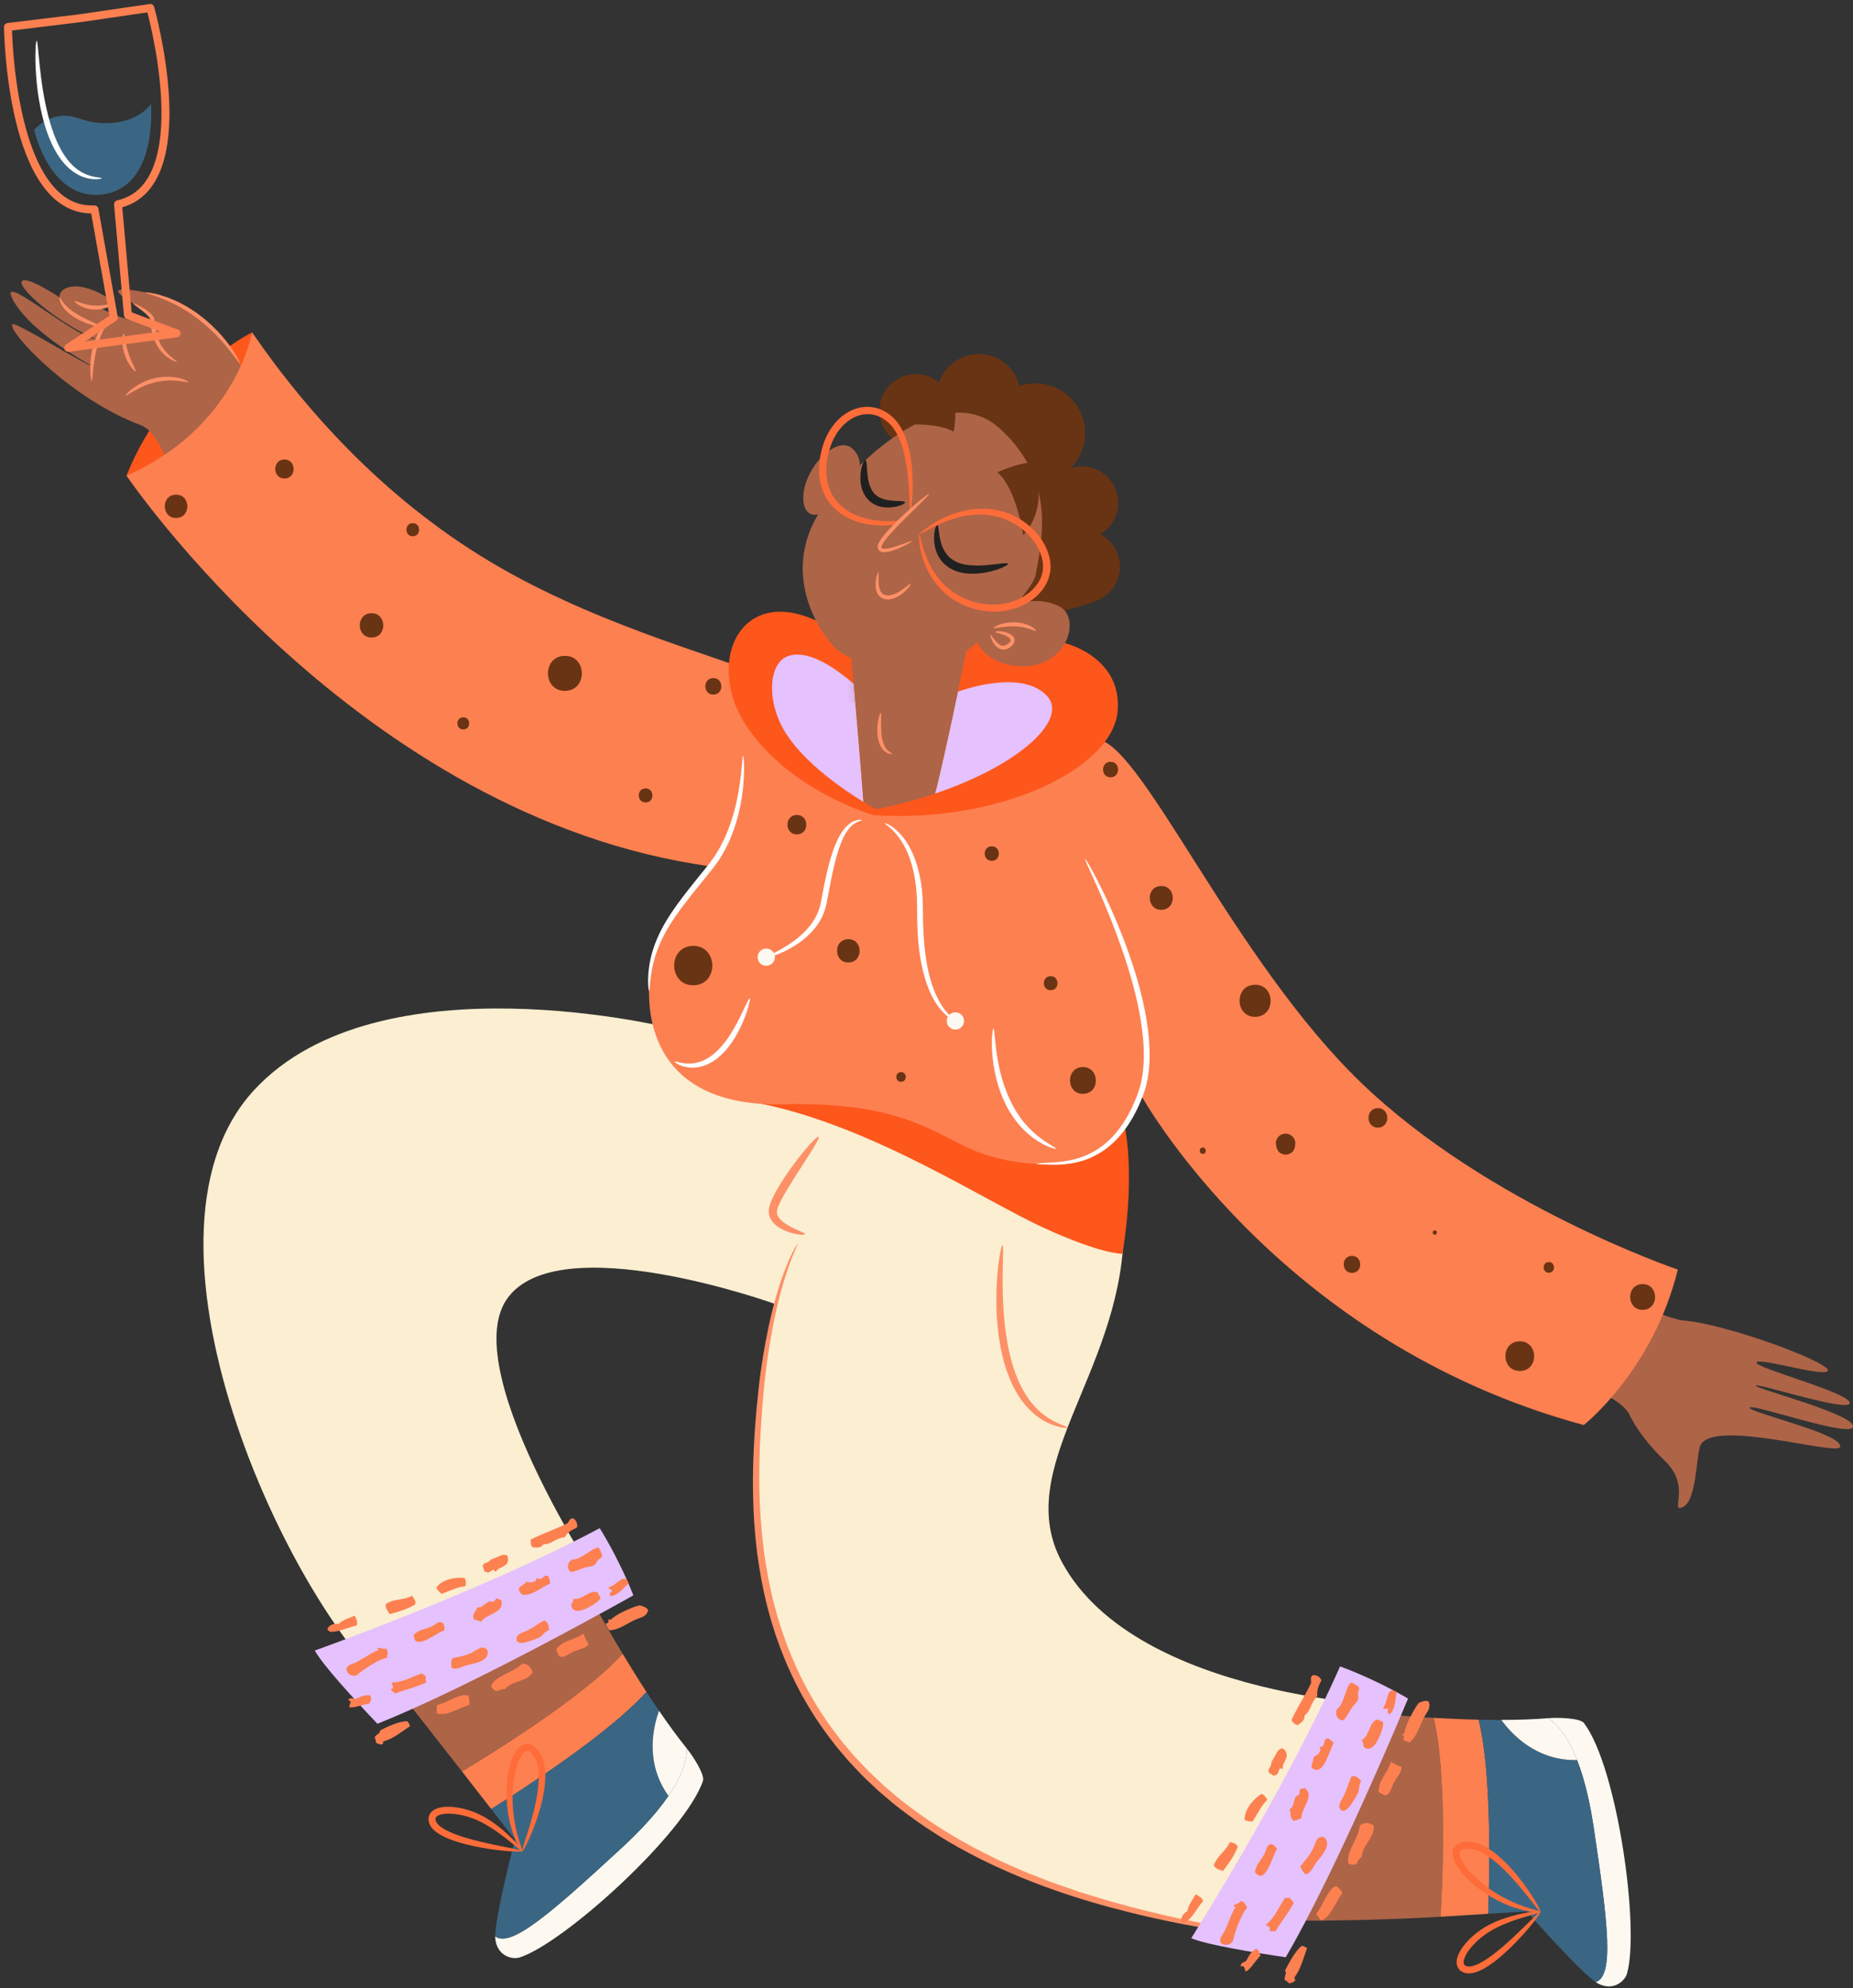 <svg width="233" height="250" viewBox="0 0 233 250" fill="none" xmlns="http://www.w3.org/2000/svg">
<rect x="0" y="0" width="233" height="250" fill="#333333" stroke="none"/>
<path d="M99.044 82.513C96.56 83.428 96.366 88.414 98.857 92.266C101.317 96.069 106.094 99.316 108.573 100.832C108.246 96.469 107.686 89.881 107.35 85.982C104.655 83.667 101.42 81.637 99.044 82.513Z" stroke="#F4911E" stroke-width="1.74" stroke-linejoin="round"/>
<path d="M220.779 174.224C220.835 173.83 232.041 177.493 232.561 176.488C233.199 175.255 220.66 172.021 220.866 171.318C221.071 170.615 229.419 173.215 229.838 172.353C230.161 171.683 223.906 169.083 218.159 167.417C218.159 167.417 218.155 167.417 218.152 167.417C215.533 166.658 213.021 166.095 211.285 165.994C204.301 164.093 203.496 162.025 203.496 162.025C203.496 162.025 186.897 172.841 195.588 173.816C201.791 174.512 204.013 176.549 204.778 177.658C204.895 177.904 205.021 178.151 205.157 178.399C206.149 180.212 207.622 182.034 209.33 183.664C212.77 186.954 209.849 190.322 211.617 189.491C213.386 188.659 213.271 182.821 213.837 181.697C215.512 178.376 230.956 183.057 231.372 181.947C231.978 180.338 219.904 177.607 220.024 176.997C220.143 176.388 232.593 180.786 232.989 179.429C233.447 177.855 220.718 174.619 220.774 174.227L220.779 174.224Z" fill="#AD6447"/>
<path d="M86.43 219.938C86.406 219.908 86.383 219.878 86.357 219.85C86.418 221.557 85.52 225.552 78.295 232.233C68.974 240.851 64.23 244.895 62.266 243.472C62.266 243.549 62.268 243.619 62.273 243.685C62.446 245.899 64.364 246.432 65.339 246.121C70.88 244.355 86.144 230.546 88.392 223.917C88.645 223.174 87.178 220.861 86.43 219.938Z" fill="#FDF9F1"/>
<path d="M78.287 207.934C75.693 203.619 73.873 200.199 73.873 200.199C73.873 200.199 47.808 209.92 49.761 212.195C50.745 213.344 54.553 218.201 58.083 222.731C61.252 220.836 73.232 213.501 78.287 207.934Z" fill="#AD6447"/>
<path d="M81.289 212.737C80.222 211.097 79.209 209.461 78.29 207.934C73.238 213.5 61.255 220.836 58.086 222.73C59.405 224.424 60.684 226.071 61.765 227.463C65.713 224.992 76.58 217.976 81.286 212.737H81.289Z" fill="#FD8051"/>
<path d="M82.87 215.107C82.335 214.325 81.804 213.531 81.287 212.736C76.578 217.978 65.714 224.994 61.766 227.463C63.52 229.724 64.748 231.31 64.748 231.31C64.748 231.31 62.255 240.891 62.269 243.47C64.233 244.892 68.977 240.849 78.298 232.231C81.02 229.715 82.842 227.58 84.056 225.802C81.041 221.609 82.159 217.053 82.87 215.107Z" fill="#3B6683"/>
<path d="M82.871 215.108C82.16 217.056 81.042 221.611 84.057 225.802C86.064 222.864 86.398 220.911 86.361 219.845C85.201 218.409 84.019 216.785 82.871 215.105V215.108Z" fill="#FDF9F1"/>
<path d="M65.652 232.751C65.652 232.751 65.633 232.744 65.596 232.705C65.558 232.667 65.491 232.592 65.423 232.485C65.311 232.31 65.159 232.051 64.995 231.709C64.667 231.027 64.277 230.006 64.013 228.703C63.748 227.402 63.599 225.818 63.755 224.07C63.839 223.197 63.991 222.283 64.317 221.361C64.485 220.9 64.691 220.433 65.03 219.994C65.201 219.777 65.418 219.56 65.72 219.405C66.019 219.249 66.447 219.214 66.772 219.352C67.105 219.475 67.332 219.686 67.526 219.891C67.715 220.097 67.865 220.328 67.998 220.564C68.26 221.038 68.396 221.541 68.475 222.024C68.557 222.51 68.581 222.987 68.569 223.444C68.564 223.905 68.52 224.348 68.468 224.776C68.232 226.486 67.781 227.951 67.36 229.147C66.499 231.537 65.727 232.868 65.654 232.754C65.566 232.637 66.181 231.102 66.88 228.609C67.217 227.364 67.586 225.872 67.713 224.218C67.736 223.807 67.752 223.384 67.724 222.963C67.701 222.54 67.647 222.115 67.528 221.713C67.413 221.309 67.24 220.928 66.992 220.608C66.866 220.447 66.723 220.309 66.583 220.225C66.44 220.141 66.328 220.125 66.211 220.148C66.092 220.179 65.949 220.272 65.818 220.41C65.687 220.548 65.568 220.721 65.465 220.905C65.254 221.277 65.098 221.692 64.972 222.111C64.721 222.949 64.588 223.804 64.515 224.617C64.375 226.25 64.49 227.736 64.688 228.951C64.885 230.17 65.177 231.123 65.385 231.768C65.439 231.929 65.486 232.069 65.528 232.193C65.568 232.317 65.608 232.424 65.61 232.478C65.619 232.618 65.657 232.742 65.65 232.751H65.652Z" fill="#FD6C39"/>
<path d="M65.649 232.754C65.572 232.863 64.043 232.842 61.652 232.497C60.457 232.317 59.044 232.064 57.512 231.59C56.747 231.345 55.947 231.058 55.166 230.569C54.782 230.317 54.383 230.016 54.099 229.525C53.959 229.28 53.87 228.983 53.884 228.663C53.884 228.502 53.931 228.329 54.001 228.173C54.076 228.018 54.181 227.881 54.298 227.773C54.535 227.553 54.794 227.441 55.042 227.357C55.292 227.275 55.536 227.231 55.776 227.205C56.256 227.156 56.714 227.173 57.157 227.222C58.041 227.322 58.862 227.551 59.61 227.843C61.112 228.448 62.263 229.301 63.163 230.048C64.064 230.803 64.711 231.483 65.128 231.964C65.542 232.448 65.722 232.737 65.654 232.754C65.586 232.77 65.282 232.515 64.756 232.078C64.23 231.642 63.483 231.016 62.517 230.333C62.036 229.99 61.495 229.644 60.897 229.313C60.298 228.983 59.648 228.679 58.925 228.458C58.207 228.233 57.425 228.072 56.628 228.042C56.233 228.03 55.826 228.049 55.465 228.142C55.285 228.189 55.117 228.254 54.993 228.336C54.864 228.42 54.803 228.511 54.773 228.605C54.75 228.7 54.759 228.852 54.81 228.988C54.864 229.126 54.96 229.263 55.084 229.394C55.33 229.656 55.664 229.878 56.01 230.069C56.707 230.45 57.461 230.721 58.181 230.955C59.629 231.413 60.976 231.707 62.099 231.948C64.351 232.415 65.734 232.637 65.654 232.756L65.649 232.754Z" fill="#FD6C39"/>
<path d="M194.779 216.029C194.741 216.032 194.701 216.034 194.664 216.039C196.112 216.95 198.912 219.94 200.374 229.665C202.259 242.21 202.935 248.403 200.65 249.225C200.713 249.267 200.773 249.307 200.83 249.337C202.759 250.442 204.28 249.157 204.57 248.178C206.228 242.611 203.393 222.236 199.174 216.651C198.701 216.025 195.962 215.934 194.779 216.032V216.029Z" fill="#FDF9F1"/>
<path d="M180.264 215.996C175.233 215.708 171.378 215.283 171.378 215.283C171.378 215.283 158.074 241.419 163.678 241.492C166.969 241.534 175.401 241.365 181.137 241.003C181.352 237.322 182.028 223.301 180.264 215.996Z" fill="#AD6447"/>
<path d="M185.928 216.225C183.973 216.183 182.046 216.099 180.266 215.996C182.027 223.301 181.353 237.322 181.138 241.004C183.283 240.868 185.367 240.74 187.126 240.63C187.304 235.979 187.615 223.06 185.928 216.225Z" fill="#FD8051"/>
<path d="M188.783 216.255C187.834 216.255 186.879 216.248 185.93 216.227C187.616 223.064 187.305 235.983 187.127 240.632C189.985 240.456 191.99 240.335 191.99 240.335C191.99 240.335 198.513 247.787 200.656 249.226C202.941 248.406 202.263 242.213 200.38 229.666C199.83 226.003 199.089 223.296 198.303 221.294C193.136 221.422 189.995 217.937 188.786 216.252L188.783 216.255Z" fill="#3B6683"/>
<path d="M188.784 216.254C189.995 217.938 193.136 221.423 198.301 221.295C196.998 217.985 195.571 216.609 194.668 216.041C192.825 216.191 190.819 216.251 188.781 216.254H188.784Z" fill="#FDF9F1"/>
<path d="M193.69 240.397C193.69 240.397 193.673 240.409 193.619 240.418C193.566 240.428 193.47 240.442 193.339 240.437C193.131 240.432 192.831 240.411 192.457 240.353C191.708 240.239 190.644 239.986 189.416 239.47C188.191 238.956 186.794 238.187 185.438 237.076C184.762 236.515 184.09 235.875 183.51 235.085C183.225 234.688 182.954 234.256 182.781 233.726C182.696 233.462 182.64 233.16 182.682 232.824C182.722 232.487 182.933 232.116 183.23 231.924C183.52 231.719 183.821 231.651 184.1 231.607C184.378 231.567 184.652 231.574 184.921 231.595C185.461 231.646 185.952 231.817 186.397 232.025C186.846 232.231 187.253 232.48 187.625 232.747C188.003 233.008 188.343 233.296 188.67 233.581C189.954 234.739 190.908 235.936 191.664 236.956C193.156 239.012 193.825 240.4 193.69 240.395C193.545 240.402 192.618 239.031 190.951 237.052C190.111 236.073 189.082 234.929 187.786 233.894C187.458 233.641 187.119 233.392 186.754 233.177C186.392 232.957 186.008 232.763 185.608 232.635C185.211 232.501 184.797 232.429 184.392 232.455C184.189 232.469 183.994 232.508 183.845 232.576C183.695 232.646 183.618 232.728 183.573 232.84C183.531 232.955 183.529 233.125 183.569 233.312C183.609 233.497 183.686 233.693 183.779 233.884C183.969 234.268 184.224 234.63 184.497 234.971C185.049 235.651 185.683 236.242 186.315 236.758C187.587 237.793 188.881 238.533 189.999 239.054C191.119 239.577 192.071 239.874 192.724 240.066C192.887 240.112 193.03 240.152 193.156 240.187C193.28 240.225 193.39 240.253 193.439 240.281C193.561 240.353 193.685 240.39 193.687 240.4L193.69 240.397Z" fill="#FD6C39"/>
<path d="M193.691 240.4C193.737 240.524 192.86 241.776 191.228 243.556C190.407 244.441 189.401 245.465 188.147 246.464C187.513 246.957 186.826 247.457 185.981 247.826C185.556 248.002 185.083 248.163 184.517 248.118C184.236 248.095 183.939 248.002 183.682 247.812C183.549 247.719 183.432 247.586 183.343 247.439C183.259 247.289 183.203 247.126 183.179 246.969C183.13 246.651 183.184 246.373 183.254 246.121C183.329 245.869 183.427 245.642 183.542 245.43C183.769 245.007 184.042 244.638 184.332 244.299C184.915 243.626 185.565 243.077 186.227 242.624C187.572 241.725 188.926 241.255 190.051 240.933C191.181 240.613 192.109 240.463 192.741 240.388C193.375 240.318 193.716 240.332 193.691 240.398C193.667 240.463 193.284 240.571 192.626 240.76C191.969 240.947 191.031 241.213 189.922 241.624C189.368 241.827 188.776 242.08 188.166 242.388C187.555 242.696 186.938 243.063 186.348 243.535C185.759 244.002 185.184 244.556 184.711 245.198C184.477 245.518 184.267 245.864 184.14 246.217C184.077 246.392 184.038 246.567 184.035 246.717C184.033 246.871 184.073 246.971 184.133 247.051C184.199 247.126 184.33 247.203 184.47 247.235C184.615 247.268 184.784 247.266 184.961 247.24C185.317 247.184 185.689 247.032 186.04 246.855C186.746 246.492 187.396 246.025 187.993 245.563C189.186 244.626 190.189 243.68 191.019 242.888C192.673 241.29 193.637 240.276 193.691 240.407V240.4Z" fill="#FD6C39"/>
<path d="M84.731 129.36C84.731 129.36 47.684 120.007 31.94 137.074C14.332 156.165 37.432 204.617 51.265 214.375L76.811 201.356C76.811 201.356 57.376 172.783 63.689 163.411C70.002 154.039 97.576 163.995 97.576 163.995C97.576 163.995 88.127 198.632 106.38 220.231C124.636 241.833 163.042 243.52 163.042 243.52L176.257 214.555C176.257 214.555 142.915 213.737 133.543 196.438C127.181 184.697 140.672 172.86 141.283 155.548C141.736 142.643 84.728 129.36 84.728 129.36H84.731Z" fill="#FBEED1"/>
<path d="M141.195 140.617C141.195 140.617 142.958 146.35 141.141 157.654C141.141 157.654 138.557 157.745 131.144 154.337C123.732 150.928 109.738 141.657 95.774 138.795C81.813 135.931 116.231 135.566 116.231 135.566L141.193 140.617H141.195Z" fill="#FD571C"/>
<path d="M39.582 207.532C39.582 207.532 60.726 199.996 75.406 192.145C75.406 192.145 77.686 195.684 79.644 200.589C79.644 200.589 59.571 211.933 47.455 216.736C47.455 216.736 40.805 209.812 39.582 207.532Z" fill="#E5C1FD"/>
<path d="M108.111 59.04C108.111 59.04 108.399 57.225 106.958 56.248C105.518 55.272 102.856 57.155 101.581 60.07C100.306 62.986 101.179 65.896 103.848 64.242C106.514 62.586 108.111 59.04 108.111 59.04Z" fill="#AD6447"/>
<g style="mix-blend-mode:multiply" opacity="0.3">
<path d="M108.111 59.04C108.111 59.04 108.399 57.225 106.958 56.248C105.518 55.272 102.856 57.155 101.581 60.07C100.306 62.986 101.179 65.896 103.848 64.242C106.514 62.586 108.111 59.04 108.111 59.04Z" fill="#AD6447"/>
</g>
<path d="M31.7 41.799C31.7 41.799 21.06 46.964 15.902 59.803C15.902 59.803 28.587 62.779 31.7 41.799Z" fill="#FD571C"/>
<path d="M17.71 53.464C8.815 50.147 0.888 41.613 1.562 40.77C1.882 40.368 10.595 45.841 11.753 46.11C11.753 46.11 4.109 42.09 1.709 37.85C-0.67 33.645 8.857 42.092 12.069 42.669C6.626 40.202 2.642 36.411 2.706 35.53C2.794 34.268 7.519 37.401 7.519 37.401C7.215 36.446 9.217 34.895 13.271 37.263C15.42 38.52 12.679 38.758 12.679 38.758C12.679 38.758 17.151 41.151 18.938 40.405C20.725 39.66 11.058 35.796 16.576 36.474C22.091 37.154 23.932 39.606 25.56 40.172C27.188 40.737 34.113 51.854 34.113 51.854C34.113 51.854 31.094 66.525 25.094 66.46C23.045 66.439 21.387 54.833 17.71 53.462V53.464Z" fill="#AD6447"/>
<path d="M7.519 37.401C7.599 37.401 7.718 37.759 8.085 38.196C8.445 38.637 9.061 39.139 9.821 39.578C10.576 40.022 11.306 40.347 11.828 40.588C12.349 40.826 12.667 40.975 12.634 41.041C12.599 41.104 12.211 41.067 11.624 40.898C11.039 40.73 10.251 40.434 9.456 39.955C9.061 39.714 8.703 39.448 8.41 39.167C8.116 38.889 7.891 38.595 7.739 38.326C7.435 37.782 7.456 37.387 7.519 37.397V37.401Z" fill="#FD9067"/>
<path d="M9.384 37.862C9.491 37.732 10.45 38.325 11.737 38.409C12.375 38.463 12.953 38.388 13.367 38.316C13.781 38.243 14.034 38.175 14.057 38.246C14.08 38.311 13.846 38.512 13.404 38.68C12.969 38.853 12.317 38.977 11.606 38.911C10.895 38.848 10.287 38.598 9.908 38.355C9.809 38.302 9.725 38.243 9.657 38.185C9.587 38.129 9.531 38.08 9.487 38.035C9.398 37.949 9.363 37.888 9.386 37.862H9.384Z" fill="#FD9067"/>
<path d="M22.247 45.502C22.221 45.527 22.076 45.483 21.837 45.38C21.776 45.352 21.711 45.324 21.638 45.291C21.57 45.249 21.496 45.207 21.419 45.161C21.339 45.112 21.257 45.06 21.168 45.004C21.082 44.948 21 44.873 20.909 44.803C20.544 44.523 20.16 44.114 19.837 43.598C19.515 43.081 19.26 42.453 19.119 41.776C19.047 41.437 19.007 41.105 18.977 40.788C18.962 40.633 18.951 40.481 18.937 40.334C18.93 40.267 18.923 40.192 18.906 40.159C18.902 40.119 18.867 40.066 18.841 40.017C18.717 39.813 18.525 39.629 18.347 39.465C18.167 39.299 17.985 39.157 17.819 39.026C17.145 38.512 16.712 38.22 16.771 38.169C16.825 38.122 17.36 38.321 18.13 38.804C18.322 38.926 18.527 39.068 18.736 39.241C18.841 39.327 18.946 39.426 19.049 39.533C19.101 39.591 19.15 39.652 19.201 39.715C19.248 39.788 19.295 39.858 19.334 39.944C19.369 40.038 19.402 40.143 19.409 40.215C19.423 40.297 19.43 40.372 19.44 40.449C19.458 40.598 19.475 40.752 19.494 40.907C19.531 41.213 19.582 41.526 19.657 41.836C19.807 42.46 20.036 43.025 20.322 43.49C20.609 43.953 20.932 44.334 21.236 44.614C21.54 44.894 21.804 45.107 21.994 45.242C22.179 45.383 22.27 45.476 22.242 45.499L22.247 45.502Z" fill="#FD9067"/>
<path d="M15.775 49.739C15.761 49.707 15.841 49.602 16.002 49.438C16.166 49.282 16.39 49.041 16.725 48.819C17.356 48.338 18.343 47.789 19.536 47.539C19.686 47.511 19.831 47.48 19.976 47.453C20.121 47.427 20.266 47.42 20.409 47.403C20.692 47.366 20.968 47.378 21.227 47.373C21.746 47.399 22.212 47.455 22.586 47.555C23.342 47.74 23.744 48.008 23.695 48.06C23.646 48.116 23.176 47.973 22.415 47.892C21.658 47.796 20.607 47.81 19.501 48.065C19.23 48.146 18.958 48.209 18.708 48.3C18.46 48.401 18.212 48.473 17.992 48.581C17.77 48.686 17.56 48.784 17.363 48.877C17.174 48.985 16.998 49.083 16.835 49.176C16.669 49.261 16.528 49.354 16.407 49.434C16.283 49.513 16.175 49.578 16.084 49.627C15.904 49.728 15.796 49.767 15.782 49.735L15.775 49.739Z" fill="#FD9067"/>
<path d="M11.534 47.889C11.499 47.879 11.462 47.758 11.427 47.543C11.398 47.328 11.342 47.02 11.345 46.639C11.307 45.88 11.387 44.826 11.665 43.709C11.957 42.595 12.416 41.649 12.851 41.046C13.279 40.437 13.653 40.161 13.686 40.229C13.719 40.292 13.44 40.67 13.104 41.324C12.771 41.981 12.376 42.906 12.126 43.98C11.609 46.127 11.707 47.928 11.532 47.891L11.534 47.889Z" fill="#FD9067"/>
<path d="M17.05 46.699C17.017 46.715 16.947 46.671 16.845 46.575C16.744 46.479 16.604 46.337 16.468 46.141C16.18 45.755 15.85 45.169 15.637 44.473C15.418 43.779 15.352 43.12 15.376 42.653C15.394 42.186 15.495 41.908 15.563 41.931C15.63 41.952 15.663 42.244 15.741 42.697C15.813 43.151 15.944 43.76 16.152 44.407C16.569 45.704 17.195 46.627 17.053 46.701L17.05 46.699Z" fill="#FD9067"/>
<path d="M18.291 36.764C18.317 36.734 18.549 36.76 18.951 36.83C19.152 36.865 19.395 36.912 19.676 36.968C19.954 37.031 20.259 37.141 20.6 37.246C20.771 37.302 20.948 37.358 21.133 37.419C21.316 37.486 21.498 37.573 21.69 37.652C22.071 37.82 22.488 37.984 22.892 38.222C23.098 38.334 23.309 38.449 23.521 38.566C23.739 38.68 23.938 38.83 24.153 38.965C24.363 39.105 24.583 39.243 24.796 39.395C25.004 39.554 25.212 39.715 25.425 39.879C25.531 39.96 25.636 40.042 25.741 40.124C25.839 40.21 25.938 40.297 26.036 40.383C26.23 40.556 26.422 40.724 26.611 40.892C26.789 41.07 26.964 41.243 27.135 41.413C27.219 41.5 27.304 41.584 27.388 41.666C27.467 41.752 27.544 41.839 27.622 41.925C27.774 42.095 27.923 42.264 28.068 42.425C28.204 42.593 28.337 42.757 28.466 42.915C28.726 43.228 28.936 43.541 29.14 43.817C29.919 44.948 30.248 45.716 30.166 45.714C30.082 45.714 29.614 44.959 28.728 43.876C28.295 43.327 27.739 42.715 27.105 42.058C26.452 41.423 25.727 40.731 24.89 40.11C24.069 39.465 23.224 38.949 22.443 38.51C21.65 38.094 20.923 37.746 20.291 37.519C19.672 37.25 19.145 37.122 18.799 36.996C18.448 36.877 18.266 36.795 18.291 36.764Z" fill="#FD9067"/>
<path d="M210.976 159.636C210.976 159.636 187.228 151.572 171.244 136.228C155.259 120.885 143.84 94.118 138.152 92.992C132.463 91.869 97.219 86.365 94.859 84.732C92.499 83.101 76.711 79.308 62.864 71.349C49.015 63.392 38.803 52.125 31.7 41.795C31.7 41.795 29.599 53.823 15.902 59.799C15.902 59.799 44.971 102.815 89.377 108.936C89.377 108.936 82.514 115.568 81.735 122.541C80.957 129.514 83.45 139.216 98.546 138.842C113.641 138.469 117.795 142.802 122.726 144.75C127.654 146.699 140.109 149.03 143.407 137.588C143.407 137.588 160.428 168.721 199.143 179.177C199.143 179.177 207.844 172.346 210.973 159.633L210.976 159.636Z" fill="#FD8051"/>
<path d="M133.911 80.864C133.911 80.864 141.145 82.595 140.53 89.447C139.88 96.686 125.675 103.531 109.845 102.499C109.845 102.499 99.198 99.445 93.788 91.176C88.378 82.903 93.502 72.242 104.671 79.128C115.837 86.015 119.369 77.851 119.369 77.851L133.913 80.867L133.911 80.864Z" fill="#FD571C"/>
<path d="M81.612 124.595C81.566 124.595 81.509 124.14 81.488 123.306C81.5 122.474 81.582 121.25 81.993 119.799C82.405 118.353 83.149 116.694 84.244 115.048C85.317 113.384 86.674 111.698 88.094 109.946C88.447 109.506 88.802 109.074 89.139 108.647C89.298 108.432 89.455 108.217 89.609 108.004C89.686 107.899 89.766 107.792 89.843 107.687C89.911 107.574 89.979 107.462 90.047 107.353C90.182 107.131 90.316 106.911 90.449 106.691C90.582 106.474 90.683 106.241 90.8 106.019C90.91 105.794 91.034 105.577 91.13 105.35C91.225 105.124 91.321 104.9 91.415 104.68C92.149 102.902 92.563 101.202 92.825 99.763C93.342 96.875 93.319 95.039 93.426 95.039C93.476 95.037 93.546 95.495 93.562 96.326C93.576 97.158 93.536 98.366 93.335 99.844C93.134 101.321 92.762 103.075 92.039 104.93C91.946 105.161 91.852 105.395 91.756 105.631C91.66 105.867 91.537 106.093 91.424 106.329C91.305 106.561 91.202 106.806 91.066 107.035C90.931 107.264 90.793 107.495 90.652 107.731C90.582 107.848 90.512 107.965 90.442 108.081C90.362 108.193 90.281 108.306 90.199 108.418C90.035 108.642 89.871 108.869 89.707 109.098C89.366 109.534 89.015 109.964 88.66 110.403C87.24 112.155 85.881 113.814 84.803 115.417C83.703 117.007 82.943 118.573 82.485 119.951C82.024 121.329 81.867 122.507 81.769 123.32C81.701 124.135 81.664 124.595 81.608 124.595H81.612Z" fill="white"/>
<path d="M130.34 146.35C130.338 146.327 130.506 146.285 130.829 146.252C131.151 146.221 131.626 146.205 132.234 146.17C132.84 146.135 133.579 146.077 134.419 145.915C135.256 145.754 136.192 145.479 137.142 145.002C137.614 144.759 138.089 144.469 138.557 144.126C139.017 143.776 139.467 143.371 139.899 142.921C140.748 142.003 141.518 140.893 142.147 139.624C142.227 139.466 142.304 139.307 142.386 139.146C142.458 138.982 142.531 138.816 142.605 138.65C142.76 138.321 142.881 137.973 143.022 137.629C143.155 137.284 143.249 136.929 143.368 136.576C143.452 136.211 143.539 135.845 143.609 135.469C143.864 133.959 143.878 132.352 143.745 130.717C143.609 129.079 143.331 127.491 142.994 125.972C142.655 124.452 142.255 123.001 141.829 121.63C140.973 118.889 140.047 116.467 139.219 114.456C138.393 112.442 137.666 110.835 137.163 109.725C136.66 108.615 136.379 108.001 136.424 107.975C136.468 107.952 136.833 108.522 137.418 109.599C138 110.676 138.802 112.255 139.693 114.252C140.587 116.25 141.569 118.67 142.47 121.426C142.919 122.805 143.338 124.272 143.691 125.814C144.044 127.355 144.332 128.974 144.472 130.656C144.61 132.336 144.591 134.004 144.313 135.592C144.236 135.987 144.142 136.377 144.049 136.763C143.922 137.139 143.815 137.522 143.672 137.879C143.525 138.234 143.396 138.59 143.232 138.928C143.155 139.099 143.076 139.269 142.998 139.438C142.914 139.603 142.83 139.767 142.746 139.93C142.077 141.239 141.251 142.393 140.337 143.339C139.871 143.806 139.385 144.219 138.889 144.579C138.386 144.93 137.874 145.224 137.369 145.465C136.351 145.939 135.359 146.189 134.489 146.317C133.614 146.443 132.857 146.462 132.244 146.453C131.629 146.443 131.156 146.415 130.836 146.399C130.515 146.383 130.347 146.376 130.345 146.35H130.34Z" fill="white"/>
<path d="M132.779 144.444C132.739 144.482 132.468 144.411 132.007 144.25C131.78 144.164 131.513 144.033 131.205 143.888C131.052 143.809 130.898 143.715 130.73 143.617C130.646 143.568 130.561 143.517 130.472 143.465C130.386 143.412 130.302 143.349 130.213 143.288C129.504 142.809 128.723 142.138 128.009 141.267C127.296 140.398 126.644 139.342 126.131 138.165C125.626 136.987 125.287 135.817 125.079 134.742C124.864 133.668 124.768 132.694 124.735 131.878C124.665 130.248 124.84 129.267 124.934 129.32C125.032 129.372 125.051 130.425 125.268 132.068C125.49 133.701 125.911 135.943 126.936 138.169C127.446 139.279 128.059 140.27 128.725 141.078C129.387 141.889 130.082 142.529 130.704 143.012C131.965 143.958 132.87 144.346 132.779 144.442V144.444Z" fill="white"/>
<path d="M94.284 125.527C94.359 125.59 94.2 126.403 93.76 127.637C93.526 128.249 93.238 128.971 92.827 129.732C92.422 130.494 91.914 131.307 91.248 132.064C90.923 132.447 90.551 132.779 90.183 133.082C89.8 133.372 89.407 133.622 89.002 133.809C88.598 133.991 88.191 134.117 87.802 134.187C87.412 134.253 87.045 134.26 86.715 134.234C86.053 134.178 85.552 133.984 85.244 133.813C84.933 133.643 84.802 133.493 84.844 133.463C84.886 133.43 85.087 133.5 85.438 133.584C85.789 133.664 86.294 133.76 86.904 133.72C87.512 133.687 88.219 133.498 88.909 133.101C89.603 132.711 90.265 132.106 90.869 131.396C91.468 130.676 91.954 129.917 92.354 129.202C92.56 128.849 92.735 128.499 92.906 128.179C93.063 127.849 93.222 127.55 93.353 127.27C93.484 126.99 93.603 126.737 93.711 126.518C93.814 126.296 93.903 126.107 93.98 125.955C94.134 125.651 94.242 125.497 94.284 125.53V125.527Z" fill="white"/>
<path d="M120.131 128.37C120.082 128.386 119.675 128.232 119.095 127.758C118.517 127.286 117.808 126.464 117.212 125.305C116.615 124.149 116.143 122.675 115.829 121.021C115.514 119.364 115.357 117.526 115.329 115.608C115.324 115.131 115.327 114.648 115.317 114.195C115.308 113.739 115.301 113.291 115.294 112.849C115.259 112.41 115.224 111.98 115.189 111.56C115.146 111.141 115.069 110.735 115.013 110.338C114.737 108.756 114.26 107.39 113.692 106.343C113.116 105.297 112.466 104.577 111.982 104.143C111.498 103.703 111.187 103.538 111.24 103.505C111.29 103.472 111.713 103.601 112.316 104.047C112.92 104.484 113.668 105.276 114.309 106.411C114.955 107.544 115.469 109.016 115.752 110.686C115.787 110.894 115.825 111.106 115.862 111.319C115.883 111.534 115.904 111.751 115.928 111.971C115.97 112.41 116.024 112.858 116.024 113.314C116.035 113.767 116.052 114.239 116.056 114.702C116.061 115.162 116.063 115.629 116.068 116.101C116.12 117.986 116.281 119.771 116.576 121.357C116.868 122.943 117.317 124.319 117.843 125.394C118.365 126.471 118.966 127.23 119.434 127.686C119.553 127.798 119.658 127.896 119.75 127.98C119.838 128.069 119.925 128.127 119.986 128.185C120.11 128.295 120.164 128.361 120.138 128.372L120.131 128.37Z" fill="white"/>
<path d="M108.384 103.123C108.363 103.189 108.007 103.207 107.523 103.502C107.282 103.646 107.02 103.866 106.768 104.17C106.515 104.471 106.272 104.856 106.052 105.307C105.163 107.125 104.62 109.912 104.054 112.956C104.019 113.147 103.982 113.336 103.947 113.523C103.907 113.715 103.863 113.916 103.813 114.107C103.701 114.49 103.575 114.862 103.404 115.208C103.079 115.906 102.651 116.511 102.19 117.03C101.264 118.069 100.23 118.765 99.344 119.258C98.45 119.751 97.688 120.043 97.161 120.209C96.633 120.373 96.338 120.408 96.352 120.352C96.364 120.296 96.675 120.151 97.203 119.884C97.73 119.618 98.476 119.233 99.323 118.665C100.162 118.095 101.121 117.345 101.914 116.308C102.309 115.792 102.663 115.208 102.908 114.556L102.999 114.311C103.028 114.226 103.049 114.142 103.074 114.058C103.13 113.89 103.163 113.715 103.203 113.542C103.273 113.171 103.343 112.794 103.416 112.416C103.703 110.886 104.008 109.433 104.382 108.134C104.751 106.835 105.198 105.686 105.748 104.803C106.021 104.361 106.328 103.994 106.641 103.721C106.955 103.446 107.277 103.27 107.551 103.177C107.829 103.09 108.047 103.065 108.19 103.074C108.332 103.081 108.398 103.1 108.386 103.125L108.384 103.123Z" fill="white"/>
<path d="M121.223 128.341C121.239 128.942 120.766 129.442 120.165 129.458C119.564 129.474 119.064 129.003 119.047 128.402C119.031 127.802 119.503 127.302 120.105 127.286C120.706 127.269 121.206 127.741 121.223 128.341Z" fill="#FDF9F1"/>
<path d="M97.437 120.32C97.454 120.92 96.981 121.42 96.38 121.437C95.779 121.453 95.278 120.981 95.262 120.381C95.246 119.78 95.718 119.28 96.319 119.264C96.921 119.248 97.421 119.72 97.437 120.32Z" fill="#FDF9F1"/>
<path d="M163.036 243.545C163.036 243.578 162.578 243.58 161.71 243.552C160.845 243.512 159.565 243.445 157.926 243.281C156.286 243.12 154.282 242.877 151.968 242.505C149.655 242.129 147.035 241.629 144.161 240.966C138.428 239.63 131.614 237.709 124.537 234.355C121.005 232.678 117.422 230.622 114.007 228.062C113.583 227.739 113.155 227.414 112.727 227.087C112.301 226.758 111.899 226.396 111.483 226.048C111.275 225.873 111.069 225.697 110.861 225.52C110.653 225.342 110.442 225.169 110.246 224.978C109.848 224.602 109.448 224.226 109.048 223.847C108.849 223.656 108.641 223.473 108.452 223.273L107.878 222.67C107.497 222.266 107.109 221.866 106.73 221.453C106.367 221.028 106.003 220.6 105.638 220.17C105.458 219.953 105.266 219.745 105.095 219.521L104.581 218.846C101.797 215.265 99.68 211.324 98.16 207.336C97.978 206.834 97.797 206.334 97.617 205.836C97.442 205.339 97.297 204.832 97.138 204.332C97.061 204.082 96.981 203.832 96.904 203.584C96.836 203.332 96.771 203.082 96.703 202.832C96.572 202.33 96.429 201.834 96.312 201.335C95.835 199.34 95.494 197.361 95.225 195.422C94.988 193.481 94.822 191.579 94.745 189.731C94.677 187.881 94.651 186.085 94.703 184.351C94.792 180.882 95.052 177.665 95.374 174.734C95.69 171.802 96.148 169.171 96.63 166.877C97.115 164.586 97.655 162.635 98.188 161.075C98.717 159.509 99.224 158.33 99.615 157.552C100.003 156.774 100.274 156.4 100.303 156.417C100.331 156.433 100.118 156.835 99.788 157.631C99.458 158.428 99.009 159.617 98.539 161.184C98.064 162.75 97.58 164.696 97.147 166.983C96.719 169.267 96.308 171.886 96.038 174.804C95.763 177.717 95.54 180.924 95.487 184.365C95.451 186.085 95.494 187.862 95.575 189.692C95.667 191.518 95.844 193.394 96.09 195.307C96.366 197.216 96.712 199.162 97.189 201.122C97.306 201.613 97.449 202.098 97.58 202.591C97.645 202.837 97.713 203.084 97.781 203.33C97.858 203.572 97.936 203.818 98.013 204.063C98.172 204.551 98.314 205.049 98.49 205.537C98.668 206.025 98.848 206.514 99.025 207.004C100.529 210.908 102.604 214.76 105.329 218.266L105.832 218.927C106 219.147 106.187 219.35 106.363 219.563C106.721 219.983 107.076 220.402 107.432 220.82C107.801 221.224 108.183 221.616 108.557 222.011L109.118 222.602C109.305 222.798 109.509 222.978 109.703 223.165C110.096 223.537 110.486 223.908 110.877 224.277C111.067 224.466 111.275 224.637 111.478 224.81C111.682 224.983 111.885 225.155 112.089 225.328C112.498 225.669 112.891 226.027 113.31 226.352C113.731 226.674 114.147 226.994 114.563 227.312C117.913 229.839 121.435 231.881 124.916 233.561C125.774 234.004 126.656 234.376 127.517 234.757C127.947 234.946 128.375 235.135 128.801 235.322C129.229 235.504 129.661 235.663 130.087 235.834C130.515 235.999 130.939 236.165 131.357 236.331C131.778 236.492 132.192 236.67 132.616 236.808C133.458 237.097 134.283 237.385 135.097 237.665C135.301 237.735 135.504 237.805 135.705 237.875C135.909 237.941 136.112 237.999 136.316 238.062C136.72 238.186 137.123 238.308 137.52 238.427C138.318 238.665 139.095 238.915 139.864 239.13C141.405 239.567 142.893 239.952 144.315 240.307C147.164 241.01 149.763 241.555 152.057 241.978C154.352 242.398 156.338 242.692 157.965 242.91C159.593 243.127 160.863 243.255 161.724 243.356C162.585 243.447 163.036 243.508 163.034 243.54L163.036 243.545Z" fill="#FD9067"/>
<path d="M134.23 179.505C134.223 179.538 134.127 179.547 133.944 179.536C133.762 179.529 133.5 179.484 133.163 179.41C132.831 179.321 132.422 179.204 131.973 178.998C131.521 178.802 131.021 178.529 130.515 178.16C130.01 177.793 129.498 177.33 129.014 176.774C128.532 176.218 128.085 175.571 127.685 174.854C126.883 173.42 126.296 171.705 125.91 169.881C125.524 168.052 125.363 166.283 125.306 164.678C125.253 163.073 125.306 161.63 125.402 160.422C125.594 158.006 125.94 156.542 126.067 156.563C126.198 156.581 126.092 158.062 126.071 160.452C126.062 161.646 126.078 163.066 126.179 164.636C126.282 166.204 126.467 167.923 126.839 169.684C127.21 171.444 127.746 173.076 128.457 174.441C128.81 175.123 129.203 175.737 129.622 176.272C130.043 176.805 130.487 177.258 130.929 177.629C131.369 178.003 131.809 178.295 132.211 178.524C132.611 178.76 132.978 178.921 133.28 179.059C133.891 179.314 134.246 179.433 134.23 179.505Z" fill="#FD9067"/>
<path d="M101.223 155.177C101.209 155.252 100.965 155.28 100.54 155.233C100.114 155.182 99.504 155.065 98.776 154.768C98.414 154.614 98.018 154.42 97.63 154.112C97.436 153.955 97.242 153.773 97.073 153.539C96.907 153.306 96.767 153.021 96.704 152.701C96.638 152.383 96.657 152.037 96.737 151.731C96.823 151.458 96.907 151.168 97.026 150.918C97.083 150.79 97.139 150.654 97.2 150.528C97.263 150.402 97.328 150.276 97.391 150.15C97.518 149.893 97.665 149.647 97.808 149.395C98.39 148.395 99.005 147.498 99.583 146.697C100.163 145.896 100.713 145.197 101.192 144.625C102.149 143.478 102.825 142.835 102.944 142.929C103.063 143.022 102.61 143.828 101.819 145.08C101.419 145.704 100.944 146.445 100.418 147.265C99.894 148.085 99.314 148.986 98.755 149.944C98.619 150.185 98.477 150.421 98.357 150.657C98.294 150.773 98.234 150.89 98.173 151.007C98.114 151.121 98.065 151.238 98.011 151.35C97.892 151.579 97.829 151.794 97.747 152.007C97.691 152.194 97.677 152.362 97.698 152.528C97.735 152.855 97.95 153.168 98.224 153.427C98.498 153.689 98.816 153.899 99.118 154.077C99.728 154.427 100.278 154.654 100.652 154.826C101.029 154.997 101.237 155.107 101.223 155.182V155.177Z" fill="#FD9067"/>
<path d="M131.653 87.508C128.355 83.962 120.44 86.977 120.44 86.977C119.795 90.103 118.925 94.149 117.874 98.609C117.776 99.022 117.671 99.412 117.559 99.788C128.264 96.184 134.374 90.43 131.653 87.508Z" fill="#E5C1FD"/>
<path d="M99.044 82.513C96.56 83.428 96.366 88.414 98.857 92.266C101.317 96.069 106.094 99.316 108.573 100.832C108.246 96.469 107.686 89.881 107.35 85.982C104.655 83.667 101.42 81.637 99.044 82.513Z" fill="#E5C1FD"/>
<path d="M107.074 82.768C107.074 82.768 107.187 84.046 107.353 85.982C107.689 89.881 108.248 96.471 108.576 100.832C109.537 101.421 110.152 101.751 110.152 101.751C112.805 101.227 115.284 100.554 117.562 99.788C117.672 99.41 117.78 99.022 117.878 98.609C118.928 94.149 119.798 90.103 120.444 86.977C121.256 83.039 121.712 80.56 121.712 80.56C121.712 80.56 107.046 77.306 107.074 82.765V82.768Z" fill="#AD6447"/>
<mask id="mask0_2969_62" style="mask-type:luminance" maskUnits="userSpaceOnUse" x="107" y="79" width="15" height="23">
<path d="M107.07 82.766C107.07 82.766 107.183 84.043 107.349 85.98C107.686 89.879 108.245 96.469 108.572 100.831C109.533 101.419 110.148 101.749 110.148 101.749C112.801 101.225 115.28 100.553 117.558 99.786C117.668 99.408 117.776 99.02 117.874 98.607C118.924 94.147 119.794 90.101 120.44 86.975C121.252 83.037 121.708 80.558 121.708 80.558C121.708 80.558 107.042 77.304 107.07 82.763V82.766Z" fill="white"/>
</mask>
<g mask="url(#mask0_2969_62)">
<g style="mix-blend-mode:multiply" opacity="0.3">
<path d="M105.332 87.85C105.332 87.85 115.42 91.742 123.962 81.493C132.504 71.245 105.409 79.566 105.409 79.566L105.332 87.847V87.85Z" fill="#AD6447"/>
</g>
</g>
<path d="M138.344 67.173C139.734 66.351 140.646 64.823 140.597 63.097C140.527 60.565 138.412 58.567 135.874 58.637C135.437 58.649 135.016 58.726 134.618 58.852C135.781 57.682 136.485 56.058 136.436 54.278C136.34 50.828 133.461 48.111 130.006 48.207C129.372 48.226 128.764 48.338 128.191 48.529C127.618 46.167 125.457 44.444 122.926 44.516C120.662 44.579 118.776 46.062 118.089 48.088C117.261 47.406 116.197 47.006 115.041 47.039C112.506 47.109 110.506 49.221 110.576 51.755C110.613 53.124 111.254 54.334 112.23 55.15L125.01 75.709L132.782 77.069C132.782 77.069 136.738 76.029 137.659 75.609C139.54 74.992 140.878 73.201 140.819 71.121C140.77 69.395 139.774 67.921 138.34 67.178L138.344 67.173Z" fill="#693413"/>
<path d="M127.78 75.963C127.78 75.963 130.57 74.907 133.183 76.234C136.221 77.778 133.96 84.84 127.113 83.651C122.499 82.849 119.813 77.659 127.782 75.963H127.78Z" fill="#AD6447"/>
<path d="M130.232 72.251C129.853 74.157 124.766 79.54 120.968 82.264C117.164 84.992 107.813 84.411 104.903 81.339C101.994 78.267 98.013 70.399 104.216 62.776C110.639 54.88 119.84 48.318 125.898 54.039C132.302 60.087 131.322 66.745 130.23 72.251H130.232Z" fill="#AD6447"/>
<path d="M119.928 54.289C120.115 53.266 120.241 51.46 119.937 50.638C114.326 49.956 112.184 53.509 112.184 53.509C112.184 53.509 117.481 52.862 119.93 54.287L119.928 54.289Z" fill="#693413"/>
<path d="M125.422 59.382C126.575 58.849 128.668 58.127 129.733 58.178C132.221 63.867 128.664 67.287 128.664 67.287C128.664 67.287 127.84 61.493 125.422 59.382Z" fill="#693413"/>
<path d="M126.749 70.889C126.77 70.961 126.618 71.078 126.319 71.23C126.169 71.302 125.984 71.396 125.762 71.478C125.54 71.559 125.285 71.646 124.999 71.737C124.422 71.891 123.725 72.066 122.915 72.118C122.111 72.171 121.185 72.148 120.242 71.816C119.772 71.65 119.337 71.403 118.96 71.101C118.581 70.802 118.289 70.429 118.067 70.057C117.844 69.681 117.695 69.298 117.606 68.936C117.515 68.574 117.466 68.23 117.454 67.922C117.407 66.679 117.725 65.967 117.863 65.997C118.02 66.02 117.992 66.747 118.221 67.824C118.34 68.354 118.534 68.973 118.92 69.522C119.292 70.078 119.875 70.527 120.611 70.791C121.351 71.052 122.148 71.113 122.876 71.113C123.608 71.12 124.277 71.031 124.845 70.982C125.128 70.942 125.385 70.91 125.615 70.889C125.844 70.865 126.04 70.835 126.204 70.826C126.531 70.802 126.726 70.821 126.749 70.893V70.889Z" fill="#202020"/>
<path d="M113.796 63.16C113.812 63.234 113.7 63.328 113.473 63.438C113.361 63.494 113.221 63.554 113.052 63.601C112.884 63.65 112.69 63.711 112.468 63.741C112.028 63.825 111.474 63.853 110.849 63.732C110.692 63.711 110.536 63.648 110.372 63.603C110.213 63.543 110.049 63.473 109.89 63.386C109.57 63.213 109.275 62.963 109.025 62.671C108.529 62.071 108.314 61.37 108.234 60.767C108.152 60.158 108.19 59.62 108.26 59.181C108.407 58.303 108.685 57.812 108.828 57.85C108.978 57.885 108.978 58.413 109.034 59.221C109.064 59.623 109.109 60.097 109.228 60.585C109.343 61.073 109.539 61.576 109.869 61.971C110.522 62.774 111.635 62.924 112.423 62.968C113.225 63.012 113.763 63.001 113.796 63.16Z" fill="#202020"/>
<path d="M114.525 73.396C114.564 73.453 114.337 73.836 113.832 74.317C113.577 74.555 113.254 74.821 112.838 75.043C112.632 75.158 112.396 75.249 112.136 75.314C112.008 75.349 111.867 75.356 111.729 75.373C111.657 75.37 111.587 75.366 111.514 75.363C111.442 75.363 111.369 75.354 111.297 75.333C111.014 75.291 110.707 75.132 110.523 74.906C110.331 74.684 110.235 74.429 110.174 74.195C110.064 73.726 110.087 73.312 110.125 72.978C110.211 72.308 110.382 71.934 110.443 71.969C110.511 72.002 110.464 72.432 110.48 73.09C110.494 73.415 110.523 73.808 110.658 74.177C110.728 74.359 110.827 74.529 110.967 74.646C111.037 74.702 111.114 74.754 111.205 74.784C111.301 74.807 111.404 74.84 111.51 74.852C111.938 74.894 112.37 74.749 112.735 74.569C113.105 74.385 113.418 74.167 113.675 73.98C114.19 73.6 114.485 73.336 114.527 73.396H114.525Z" fill="#FD9067"/>
<path d="M114.458 64.246C114.481 64.314 114.013 64.865 113.108 65.827L113.068 65.869L112.996 65.883C112.151 66.035 111.038 66.154 109.726 66.012C109.073 65.939 108.369 65.806 107.649 65.554C106.931 65.306 106.189 64.947 105.504 64.421C104.819 63.9 104.199 63.206 103.754 62.368C103.537 61.947 103.361 61.496 103.23 61.027C103.107 60.555 103.034 60.064 102.999 59.569C102.952 58.572 103.06 57.562 103.319 56.56C103.572 55.556 104 54.56 104.634 53.663C105.078 53.054 105.602 52.502 106.222 52.082C106.835 51.654 107.534 51.355 108.259 51.225C108.622 51.159 108.991 51.145 109.354 51.164C109.716 51.192 110.072 51.257 110.409 51.365C111.085 51.582 111.681 51.951 112.175 52.388C112.666 52.827 113.059 53.357 113.351 53.888C113.648 54.42 113.863 54.965 114.034 55.493C114.369 56.556 114.537 57.565 114.64 58.48C114.837 60.317 114.783 61.791 114.71 62.786C114.633 63.781 114.518 64.3 114.458 64.241C114.394 64.185 114.39 63.561 114.345 62.487C114.294 61.415 114.228 59.88 113.899 58.053C113.73 57.144 113.492 56.156 113.08 55.182C112.874 54.696 112.619 54.217 112.294 53.783C111.974 53.353 111.564 52.967 111.094 52.664C110.624 52.362 110.084 52.161 109.515 52.096C109.232 52.059 108.94 52.07 108.65 52.101C108.36 52.136 108.072 52.213 107.787 52.311C106.652 52.729 105.672 53.659 105.024 54.81C104.561 55.621 104.262 56.509 104.087 57.401C103.904 58.298 103.857 59.186 103.951 60.027C104 60.447 104.096 60.852 104.218 61.237C104.346 61.623 104.517 61.982 104.713 62.321C104.912 62.657 105.151 62.961 105.406 63.239C105.663 63.517 105.946 63.758 106.236 63.977C107.424 64.839 108.765 65.229 109.932 65.405C111.108 65.58 112.135 65.542 112.935 65.475L112.813 65.533C113.817 64.657 114.427 64.176 114.453 64.251L114.458 64.246Z" fill="#FD6C39"/>
<path d="M115.608 67.173C115.601 67.142 115.723 67.023 115.973 66.811C116.099 66.706 116.261 66.568 116.45 66.43C116.64 66.299 116.857 66.152 117.1 65.984C118.085 65.353 119.596 64.517 121.668 64.129C122.697 63.947 123.867 63.877 125.093 64.094C126.314 64.302 127.588 64.778 128.734 65.584C129.878 66.383 130.912 67.493 131.553 68.899C131.866 69.602 132.089 70.378 132.1 71.205C132.107 72.034 131.878 72.875 131.452 73.595C131.034 74.321 130.454 74.917 129.817 75.391C129.176 75.861 128.477 76.216 127.757 76.456C126.318 76.947 124.824 77.003 123.472 76.774C122.113 76.545 120.908 76.029 119.877 75.389C118.859 74.725 118.064 73.905 117.472 73.085C116.883 72.261 116.469 71.443 116.202 70.7C115.931 69.96 115.762 69.306 115.674 68.773C115.489 67.703 115.543 67.124 115.608 67.177C115.681 67.229 115.769 67.892 116.109 68.99C116.286 69.534 116.509 70.196 116.871 70.903C117.229 71.611 117.704 72.38 118.354 73.113C118.995 73.852 119.844 74.522 120.861 75.029C121.867 75.562 123.06 75.907 124.318 75.998C125.577 76.078 126.924 75.884 128.147 75.302C128.454 75.16 128.751 74.994 129.029 74.8C129.312 74.611 129.579 74.394 129.822 74.155C130.313 73.683 130.708 73.104 130.94 72.469C131.417 71.193 131.043 69.766 130.365 68.624C129.682 67.469 128.702 66.544 127.637 65.909C127.102 65.591 126.547 65.341 125.991 65.147C125.427 64.972 124.87 64.834 124.318 64.771C123.217 64.624 122.167 64.715 121.236 64.89C121.004 64.942 120.775 64.979 120.555 65.04C120.337 65.101 120.125 65.159 119.916 65.218C119.512 65.36 119.124 65.477 118.777 65.633C118.602 65.706 118.434 65.776 118.27 65.844C118.111 65.921 117.959 65.993 117.814 66.063C117.669 66.133 117.526 66.196 117.395 66.264C117.266 66.334 117.142 66.4 117.025 66.463C116.544 66.713 116.235 66.899 115.994 67.021C115.755 67.142 115.622 67.201 115.615 67.17L115.608 67.173Z" fill="#FD6C39"/>
<path d="M114.676 68.021C114.676 68.093 113.998 68.542 112.808 69.032C112.508 69.151 112.174 69.271 111.795 69.359C111.605 69.401 111.404 69.439 111.177 69.439C111.063 69.434 110.943 69.43 110.812 69.383C110.686 69.348 110.534 69.25 110.448 69.105C110.398 69.032 110.382 68.958 110.361 68.881C110.356 68.803 110.349 68.705 110.366 68.64C110.391 68.497 110.441 68.385 110.492 68.273C110.6 68.058 110.726 67.864 110.862 67.673C111.133 67.294 111.439 66.935 111.762 66.579C113.063 65.166 114.349 64.035 115.285 63.241C116.225 62.452 116.828 62.02 116.847 62.094C116.868 62.171 116.3 62.741 115.395 63.627C114.494 64.517 113.231 65.708 111.973 67.108C111.664 67.458 111.367 67.808 111.128 68.161C111.011 68.334 110.906 68.516 110.855 68.67C110.812 68.817 110.838 68.874 110.922 68.93C111.025 68.983 111.212 68.995 111.383 68.983C111.559 68.972 111.734 68.941 111.905 68.904C112.246 68.827 112.562 68.731 112.847 68.635C113.993 68.245 114.672 67.939 114.674 68.023L114.676 68.021Z" fill="#FD9067"/>
<path d="M112.156 94.779C112.142 94.809 112.046 94.821 111.88 94.793C111.718 94.758 111.487 94.674 111.255 94.487C111.024 94.3 110.806 94.013 110.649 93.665C110.49 93.319 110.399 92.917 110.348 92.501C110.254 91.665 110.345 90.924 110.45 90.408C110.558 89.889 110.691 89.593 110.757 89.623C110.822 89.651 110.815 89.995 110.801 90.525C110.792 91.055 110.766 91.779 110.869 92.546C110.965 93.312 111.222 93.943 111.554 94.274C111.88 94.613 112.193 94.707 112.156 94.784V94.779Z" fill="#FD9067"/>
<path d="M124.916 78.943C124.912 78.908 124.982 78.849 125.115 78.777C125.249 78.709 125.44 78.602 125.693 78.527C126.189 78.347 126.916 78.207 127.718 78.244C128.523 78.291 129.227 78.518 129.674 78.779C130.128 79.032 130.331 79.289 130.275 79.333C130.221 79.377 129.936 79.235 129.461 79.081C128.991 78.927 128.329 78.775 127.592 78.754C126.112 78.709 124.94 79.113 124.914 78.945L124.916 78.943Z" fill="#FD9067"/>
<path d="M125.156 79.478C125.156 79.443 125.259 79.384 125.444 79.37C125.629 79.354 125.888 79.363 126.199 79.429C126.356 79.461 126.524 79.506 126.702 79.576C126.88 79.646 127.069 79.732 127.254 79.887C127.345 79.964 127.439 80.059 127.504 80.197C127.572 80.33 127.598 80.51 127.561 80.667C127.526 80.826 127.446 80.952 127.359 81.057C127.273 81.164 127.177 81.249 127.079 81.328C126.88 81.484 126.646 81.62 126.377 81.664C126.11 81.713 125.839 81.657 125.631 81.547C125.215 81.321 124.999 80.994 124.843 80.732C124.543 80.193 124.499 79.821 124.567 79.817C124.642 79.802 124.822 80.151 125.187 80.597C125.369 80.812 125.617 81.062 125.914 81.157C126.204 81.26 126.536 81.136 126.84 80.863C126.988 80.735 127.081 80.59 127.079 80.499C127.083 80.412 126.999 80.284 126.868 80.183C126.606 79.978 126.281 79.852 126.022 79.758C125.757 79.665 125.535 79.609 125.388 79.571C125.238 79.531 125.161 79.52 125.158 79.485L125.156 79.478Z" fill="#FD9067"/>
<path d="M149.789 243.699C149.789 243.699 161.788 224.747 168.501 209.527C168.501 209.527 172.482 210.91 177.05 213.566C177.05 213.566 168.246 234.857 161.669 246.099C161.669 246.099 152.158 244.741 149.789 243.699Z" fill="#E5C1FD"/>
<path fill-rule="evenodd" clip-rule="evenodd" d="M161.588 247.778C161.882 248.14 161.391 248.605 161.56 248.986C161.751 248.995 161.833 249.163 162.114 249.383C162.35 249.343 163.19 249.107 162.729 248.694C162.961 248.371 163.157 248.056 163.316 247.741C163.471 247.423 163.599 247.11 163.714 246.802C163.943 246.18 164.118 245.57 164.35 244.954C164.116 244.736 163.936 244.755 163.73 244.652C163.337 244.902 162.893 245.484 162.505 246.105C162.308 246.416 162.133 246.736 161.974 247.028C161.812 247.318 161.679 247.579 161.59 247.78L161.588 247.778Z" fill="#FD8051"/>
<path fill-rule="evenodd" clip-rule="evenodd" d="M165.52 240.591C165.639 240.902 165.875 241.192 166.109 241.484C166.411 241.369 166.666 241.189 166.897 240.961C167.122 240.729 167.321 240.447 167.517 240.131C167.908 239.503 168.28 238.741 168.806 237.97C168.612 237.697 168.242 237.183 167.929 237.15C166.895 237.587 166.235 239.865 165.52 240.591Z" fill="#FD8051"/>
<path fill-rule="evenodd" clip-rule="evenodd" d="M170.993 229.534C170.948 229.939 170.817 230.354 170.649 230.775C170.476 231.193 170.263 231.609 170.071 232.018C169.685 232.835 169.376 233.618 169.557 234.288C169.877 234.55 170.045 234.361 170.326 234.51C170.401 234.391 170.462 234.232 170.623 234.37C170.682 233.924 170.93 233.739 171.22 233.473C171.262 232.711 171.676 232.116 172.064 231.515C172.443 230.91 172.803 230.303 172.745 229.539C171.963 229.02 171.442 229.186 170.99 229.534H170.993Z" fill="#FD8051"/>
<path fill-rule="evenodd" clip-rule="evenodd" d="M178.333 214.198C177.657 215.123 176.649 217.064 176.623 217.852C176.525 217.952 176.403 218.001 176.305 218.102C176.639 218.265 176.599 218.515 176.363 218.704C176.78 218.945 176.777 218.901 177.259 219.092C177.802 218.609 178.138 217.98 178.419 217.361C178.695 216.73 178.917 216.121 179.231 215.635C179.406 215.364 179.572 215.125 179.666 214.859C179.762 214.588 179.773 214.341 179.67 213.974C179.455 213.813 179.142 213.848 178.871 213.936C178.604 214.009 178.382 214.128 178.33 214.198H178.333Z" fill="#FD8051"/>
<path fill-rule="evenodd" clip-rule="evenodd" d="M173.344 225.286C173.645 225.575 173.767 225.494 174.095 225.746C174.895 225.695 174.845 224.828 175.4 223.91C175.832 223.202 176.307 222.709 176.221 222.134C175.624 221.987 175.554 221.842 174.887 221.529C174.455 223.034 173.365 223.685 173.344 225.286Z" fill="#FD8051"/>
<path fill-rule="evenodd" clip-rule="evenodd" d="M171.169 223.946C170.816 223.561 170.456 223.194 169.939 223.355C169.59 224.028 169.305 225.285 168.779 226.154C168.43 226.717 168.213 227.203 168.669 227.651C169.434 227.876 169.967 226.752 170.666 225.64C171.001 225.112 170.781 224.409 171.169 223.949V223.946Z" fill="#FD8051"/>
<path fill-rule="evenodd" clip-rule="evenodd" d="M156.708 247.875C157.25 247.576 157.746 246.67 158.483 245.911C158.387 245.616 158.399 245.31 158.022 245.049C157.396 245.154 156.939 246.105 156.694 246.56C156.444 246.733 155.859 246.822 156.055 247.28C156.596 246.943 156.458 247.962 156.708 247.873V247.875Z" fill="#FD8051"/>
<path fill-rule="evenodd" clip-rule="evenodd" d="M173.912 214.724C174.076 215.063 174.259 214.682 174.577 214.902C174.418 215.189 174.453 215.404 174.738 215.535C175.533 214.855 175.423 213.519 175.636 212.776C174.282 211.865 174.591 214.019 173.91 214.724H173.912Z" fill="#FD8051"/>
<path fill-rule="evenodd" clip-rule="evenodd" d="M166.461 230.995C165.502 230.771 165.455 231.748 165.032 232.577C164.574 233.493 163.895 234.152 163.5 234.682C163.673 235.049 163.713 235.252 164.16 235.668C164.85 235.612 165.13 234.6 165.75 233.876C166.12 233.439 166.55 232.899 166.754 232.376C166.955 231.85 166.943 231.348 166.459 230.993L166.461 230.995Z" fill="#FD8051"/>
<path fill-rule="evenodd" clip-rule="evenodd" d="M159.598 242.753C159.884 242.903 160.099 242.781 160.361 242.842C161.091 241.641 162.209 240.242 162.683 239.244C162.555 239.027 162.29 238.831 162.159 238.611C161.961 238.63 161.764 238.658 161.561 238.649C160.609 240.132 160.281 241.127 159.145 242.029C159.612 242.3 159.818 242.314 159.598 242.751V242.753Z" fill="#FD8051"/>
<path fill-rule="evenodd" clip-rule="evenodd" d="M173.188 216.201C172.173 216.418 172.187 218.395 171.195 218.811C171.607 219.203 171.221 219.537 171.71 219.799C172.316 220.123 172.877 219.481 173.205 218.855C173.635 218.051 174.028 216.967 173.906 216.507L173.188 216.204V216.201Z" fill="#FD8051"/>
<path fill-rule="evenodd" clip-rule="evenodd" d="M153.459 244.204C154.032 244.924 154.989 244.337 155.05 243.999C155.148 243.414 155.452 242.571 155.768 241.758C156.093 240.952 156.479 240.212 156.825 239.88C156.629 239.602 156.549 239.055 155.988 239.027C155.915 239.312 155.431 239.347 155.15 239.572C155.008 239.714 155.546 239.78 155.253 239.943C154.741 240.828 154.46 241.854 153.976 242.819C153.761 243.263 153.298 243.625 153.459 244.202V244.204Z" fill="#FD8051"/>
<path fill-rule="evenodd" clip-rule="evenodd" d="M168.508 214.49C168.37 214.707 168.129 214.819 168.066 215.027C167.855 215.695 168.239 216.307 168.891 216.303C169.336 215.952 169.6 215.273 170.019 214.675C170.281 214.305 170.66 214.037 170.779 213.621C170.842 213.406 170.749 213.116 170.765 212.885C170.786 212.605 170.964 212.359 170.865 212.112C170.611 211.909 170.328 211.715 169.93 211.561C169.378 211.701 169.153 213.488 168.508 214.488V214.49Z" fill="#FD8051"/>
<path fill-rule="evenodd" clip-rule="evenodd" d="M162.693 228.946C163.048 228.925 163.322 228.685 163.654 228.601C163.595 227.29 165.368 225.884 164.089 224.83C163.867 224.851 163.659 224.902 163.462 224.98C163.355 225.223 163.49 225.409 163.329 225.664C162.905 225.779 162.798 226.148 162.704 226.538C162.608 226.926 162.515 227.325 162.141 227.5C162.417 227.958 162.063 228.558 162.693 228.942V228.946Z" fill="#FD8051"/>
<path fill-rule="evenodd" clip-rule="evenodd" d="M167.703 219.189C167.558 218.941 167.3 218.728 166.922 218.551C166.449 218.677 166.594 219.193 166.374 219.499C166.306 219.595 165.988 219.628 165.93 219.754C165.93 219.754 165.958 219.798 165.986 219.852C166.014 219.906 166.037 219.964 166.035 219.987C165.965 220.522 165.492 220.721 165.144 220.957C165.188 221.457 164.821 221.924 164.943 222.256C165.659 222.919 166.243 222.333 166.683 221.483C167.125 220.63 167.457 219.537 167.7 219.191L167.703 219.189Z" fill="#FD8051"/>
<path fill-rule="evenodd" clip-rule="evenodd" d="M157.819 235.439C157.975 235.584 158.099 235.736 158.273 235.815C158.817 236.067 159.274 235.348 159.657 234.516C160.041 233.682 160.354 232.741 160.588 232.5C160.366 232.199 160.282 231.972 159.826 231.867C159.229 231.972 159.248 232.601 159.023 233.045C158.64 233.811 157.821 234.558 157.816 235.439H157.819Z" fill="#FD8051"/>
<path fill-rule="evenodd" clip-rule="evenodd" d="M164.043 215.697C164.931 214.991 164.655 214.307 165.64 213.267C165.563 212.524 165.802 211.929 166.157 211.277C166.061 210.929 165.516 210.515 165.044 210.649C164.684 210.962 164.896 211.235 164.857 211.613C164.494 212.396 164.108 213.087 163.685 213.819C163.477 214.185 163.261 214.562 163.046 214.968C162.826 215.372 162.6 215.807 162.375 216.286C162.6 216.505 162.639 216.776 163.161 216.916C163.612 216.587 164.071 216.356 164.04 215.697H164.043Z" fill="#FD8051"/>
<path fill-rule="evenodd" clip-rule="evenodd" d="M159.352 226.298C159.156 226.041 159.1 225.754 158.648 225.551C158.157 225.824 157.603 226.322 157.186 226.913C156.768 227.504 156.464 228.174 156.503 228.833C156.882 229.015 157.193 229.013 157.514 229.029C158.225 227.915 158.478 227.186 159.355 226.298H159.352Z" fill="#FD8051"/>
<path fill-rule="evenodd" clip-rule="evenodd" d="M160.982 222.331C161.122 222.394 161.279 222.492 161.316 222.314C161.134 221.616 162.549 220.686 161.248 219.812C160.773 219.901 160.577 220.291 160.392 220.665C160.104 221.242 159.871 221.403 159.852 221.761C159.821 222.237 159.272 222.511 159.592 222.908C159.955 223.141 159.866 223.076 160.163 223.291C160.299 223.24 160.42 223.144 160.572 223.132C160.818 222.793 160.769 222.49 160.984 222.328L160.982 222.331Z" fill="#FD8051"/>
<path fill-rule="evenodd" clip-rule="evenodd" d="M155.62 232.272C155.606 231.849 155.054 231.707 154.659 231.602C154.371 232.214 153.988 232.639 153.607 233.055C153.223 233.468 152.858 233.886 152.629 234.517C152.818 235.012 153.211 235.024 153.782 235.248C154.107 234.825 154.442 234.377 154.762 233.889C155.085 233.4 155.368 232.856 155.62 232.272Z" fill="#FD8051"/>
<path fill-rule="evenodd" clip-rule="evenodd" d="M149.522 241.331C150.151 240.733 150.731 239.625 151.283 239.032C151.166 238.64 150.806 238.401 150.329 238.182C150.139 238.546 149.903 238.901 149.704 239.249C149.508 239.6 149.351 239.948 149.311 240.291C148.815 240.592 148.418 241.057 148.537 241.702C149 241.933 149.257 241.581 149.522 241.333V241.331Z" fill="#FD8051"/>
<path fill-rule="evenodd" clip-rule="evenodd" d="M47.808 217.565C47.829 218.029 47.186 218.095 47.102 218.497C47.244 218.62 47.212 218.803 47.303 219.148C47.506 219.261 48.287 219.588 48.166 218.983C48.528 218.87 48.856 218.74 49.16 218.592C49.464 218.445 49.738 218.275 50.004 218.102C50.535 217.756 51.019 217.385 51.55 217.044C51.494 216.728 51.347 216.635 51.246 216.427C50.353 216.336 48.547 217.167 47.808 217.565Z" fill="#FD8051"/>
<path fill-rule="evenodd" clip-rule="evenodd" d="M54.972 214.364C54.885 214.679 54.899 215.053 54.911 215.424C55.505 215.611 56.12 215.504 56.782 215.247C57.447 214.997 58.174 214.635 59.025 214.359C59.032 214.023 59.051 213.401 58.827 213.179C58.3 213.03 57.58 213.296 56.871 213.616C56.518 213.78 56.16 213.943 55.84 214.093C55.512 214.231 55.215 214.333 54.972 214.364Z" fill="#FD8051"/>
<path fill-rule="evenodd" clip-rule="evenodd" d="M65.64 209.18C65.104 209.759 64.248 210.13 63.474 210.53C62.7 210.929 62.003 211.343 61.75 211.967C61.844 212.368 62.084 212.326 62.215 212.616C62.344 212.572 62.484 212.49 62.529 212.695C62.838 212.394 63.135 212.399 63.514 212.373C64.463 211.245 66.189 211.544 66.992 210.273C66.692 209.385 66.192 209.189 65.64 209.18Z" fill="#FD8051"/>
<path fill-rule="evenodd" clip-rule="evenodd" d="M80.324 201.863C79.251 202.169 77.328 203.043 76.846 203.639C76.711 203.655 76.589 203.618 76.453 203.636C76.617 203.973 76.439 204.139 76.144 204.139C76.327 204.582 76.353 204.547 76.612 204.994C78.03 204.921 79.127 203.893 80.182 203.536C80.479 203.433 80.75 203.349 80.979 203.202C81.094 203.127 81.197 203.041 81.281 202.931C81.325 202.875 81.358 202.819 81.398 202.749C81.44 202.676 81.477 202.597 81.51 202.513C81.438 202.253 81.169 202.09 80.9 201.994C80.652 201.884 80.404 201.842 80.322 201.866L80.324 201.863Z" fill="#FD8051"/>
<path fill-rule="evenodd" clip-rule="evenodd" d="M69.941 207.349C70.005 207.761 70.147 207.775 70.252 208.174C70.903 208.639 71.373 207.936 72.341 207.567C73.09 207.284 73.752 207.209 74.021 206.705C73.646 206.221 73.674 206.065 73.342 205.408C72.734 205.857 72.121 206.034 71.544 206.256C70.963 206.476 70.426 206.751 69.941 207.352V207.349Z" fill="#FD8051"/>
<path fill-rule="evenodd" clip-rule="evenodd" d="M69.047 204.968C69.001 204.454 68.94 203.947 68.442 203.746C67.775 204.04 66.825 204.851 65.906 205.187C65.305 205.402 64.856 205.65 64.945 206.278C65.174 206.601 65.555 206.626 66.03 206.521C66.266 206.468 66.528 206.384 66.804 206.285C67.078 206.183 67.368 206.07 67.667 205.963C68.233 205.762 68.472 205.075 69.047 204.968Z" fill="#FD8051"/>
<path fill-rule="evenodd" clip-rule="evenodd" d="M43.977 214.668C44.569 214.762 45.469 214.351 46.473 214.201C46.566 213.912 46.751 213.678 46.608 213.241C46.063 212.942 45.165 213.414 44.714 213.624C44.419 213.608 43.916 213.323 43.809 213.802C44.419 213.867 43.731 214.584 43.977 214.668Z" fill="#FD8051"/>
<path fill-rule="evenodd" clip-rule="evenodd" d="M76.571 199.54C76.501 199.905 76.864 199.722 76.985 200.089C76.693 200.213 76.595 200.402 76.742 200.68C77.76 200.645 78.454 199.545 79.058 199.099C78.531 197.557 77.514 199.416 76.574 199.54H76.571Z" fill="#FD8051"/>
<path fill-rule="evenodd" clip-rule="evenodd" d="M61.284 207.494C60.98 207.111 60.678 207.101 60.346 207.232C60.014 207.361 59.658 207.634 59.254 207.83C58.365 208.255 57.464 208.363 56.842 208.512C56.76 208.905 56.674 209.089 56.779 209.69C57.06 209.879 57.404 209.825 57.792 209.704C58.178 209.578 58.603 209.379 59.053 209.288C60.133 209.071 61.623 208.655 61.284 207.494Z" fill="#FD8051"/>
<path fill-rule="evenodd" clip-rule="evenodd" d="M49.148 212.404C49.282 212.696 49.518 212.731 49.686 212.942C50.309 212.678 51.05 212.481 51.74 212.25C52.432 212.026 53.09 211.809 53.557 211.561C53.583 211.311 53.494 210.996 53.52 210.743C53.356 210.636 53.19 210.535 53.036 210.402C52.238 210.692 51.632 210.977 51.052 211.194C50.47 211.409 49.906 211.542 49.212 211.556C49.415 212.056 49.567 212.194 49.148 212.402V212.404Z" fill="#FD8051"/>
<path fill-rule="evenodd" clip-rule="evenodd" d="M75.141 200.236C74.68 200.004 74.168 200.275 73.642 200.563C73.115 200.852 72.575 201.168 72.07 201.013C72.161 201.572 71.665 201.59 71.892 202.097C72.173 202.726 72.98 202.574 73.604 202.296C74.406 201.936 75.347 201.35 75.522 200.915L75.143 200.233L75.141 200.236Z" fill="#FD8051"/>
<path fill-rule="evenodd" clip-rule="evenodd" d="M43.555 209.8C43.587 210.715 44.668 210.835 44.909 210.606C45.321 210.206 46.041 209.72 46.759 209.281C47.477 208.847 48.205 208.501 48.665 208.452C48.675 208.115 48.93 207.634 48.511 207.27C48.291 207.45 47.894 207.181 47.545 207.186C47.351 207.211 47.73 207.592 47.409 207.541C46.953 207.732 46.523 207.985 46.09 208.251C45.657 208.515 45.215 208.779 44.752 209.022C44.329 209.241 43.761 209.246 43.555 209.802V209.8Z" fill="#FD8051"/>
<path fill-rule="evenodd" clip-rule="evenodd" d="M72.51 196.009C72.276 196.09 72.026 196.03 71.853 196.146C71.303 196.532 71.242 197.242 71.75 197.644C72.297 197.644 72.9 197.291 73.572 197.088C73.988 196.964 74.439 196.994 74.776 196.747C74.949 196.621 75.045 196.338 75.193 196.17C75.373 195.967 75.656 195.887 75.721 195.637C75.639 195.322 75.532 194.997 75.312 194.633C74.807 194.399 73.591 195.635 72.51 196.009Z" fill="#FD8051"/>
<path fill-rule="evenodd" clip-rule="evenodd" d="M59.567 203.564C59.855 203.769 60.206 203.751 60.51 203.893C60.867 203.356 61.6 203.111 62.191 202.781C62.781 202.449 63.239 202.05 63.05 201.244C62.867 201.123 62.675 201.034 62.479 200.971C62.252 201.092 62.25 201.321 61.976 201.419C61.195 201.076 60.769 202.291 59.983 202.099C59.929 202.627 59.307 202.875 59.567 203.564Z" fill="#FD8051"/>
<path fill-rule="evenodd" clip-rule="evenodd" d="M69.147 199.134C69.178 198.854 69.103 198.529 68.916 198.155C68.478 197.961 68.284 198.44 67.938 198.545C67.831 198.578 67.564 198.405 67.447 198.466C67.447 198.466 67.442 198.52 67.433 198.576C67.424 198.634 67.407 198.695 67.391 198.711C67.024 199.083 66.544 198.942 66.137 198.905C65.875 199.309 65.321 199.452 65.223 199.781C65.391 200.743 66.177 200.641 67.021 200.269C67.861 199.886 68.752 199.237 69.147 199.132V199.134Z" fill="#FD8051"/>
<path fill-rule="evenodd" clip-rule="evenodd" d="M52.016 205.583C52.053 205.793 52.06 205.989 52.147 206.157C52.282 206.421 52.544 206.489 52.872 206.442C53.197 206.389 53.585 206.216 53.976 206.008C54.757 205.594 55.547 205.045 55.873 205.017C55.877 204.648 55.945 204.419 55.655 204.055C55.131 203.758 54.778 204.256 54.345 204.468C53.602 204.826 52.537 204.919 52.016 205.585V205.583Z" fill="#FD8051"/>
<path fill-rule="evenodd" clip-rule="evenodd" d="M68.349 194.161C69.453 194.178 69.626 193.47 70.997 193.285C71.366 192.664 71.9 192.355 72.547 192.075C72.674 191.748 72.491 191.092 72.047 190.902C71.586 190.919 71.596 191.262 71.348 191.528C69.883 192.285 68.534 192.671 66.719 193.586C66.763 193.895 66.639 194.131 66.96 194.561C67.5 194.589 67.989 194.691 68.347 194.163L68.349 194.161Z" fill="#FD8051"/>
<path fill-rule="evenodd" clip-rule="evenodd" d="M58.541 199.436C58.541 199.113 58.665 198.856 58.436 198.417C57.895 198.324 57.182 198.373 56.511 198.564C55.837 198.751 55.215 199.097 54.859 199.632C55.047 200.008 55.287 200.199 55.524 200.41C56.122 200.192 56.578 199.985 57.035 199.819C57.491 199.65 57.942 199.506 58.541 199.436Z" fill="#FD8051"/>
<path fill-rule="evenodd" clip-rule="evenodd" d="M62.12 197.378C62.193 197.514 62.256 197.689 62.389 197.577C62.66 196.93 64.291 197.084 63.795 195.6C63.376 195.374 62.997 195.554 62.637 195.729C62.08 195.998 61.804 195.977 61.577 196.236C61.276 196.584 60.693 196.458 60.707 196.962C60.85 197.367 60.82 197.264 60.922 197.614C61.058 197.659 61.206 197.659 61.332 197.745C61.72 197.635 61.858 197.367 62.12 197.381V197.378Z" fill="#FD8051"/>
<path fill-rule="evenodd" clip-rule="evenodd" d="M52.163 201.765C52.399 201.424 52.055 200.974 51.812 200.646C50.654 201.268 49.625 200.957 48.533 201.672C48.39 202.177 48.687 202.427 48.998 202.955C49.992 202.686 51.094 202.385 52.163 201.765Z" fill="#FD8051"/>
<path fill-rule="evenodd" clip-rule="evenodd" d="M42.139 205.136C42.979 205.05 44.076 204.512 44.853 204.393C44.991 204.015 44.848 203.606 44.605 203.139C43.882 203.466 43.04 203.688 42.579 204.183C42.015 204.12 41.433 204.248 41.152 204.83C41.382 205.295 41.788 205.171 42.139 205.136Z" fill="#FD8051"/>
<path d="M154.582 133.192C155.709 133.192 155.711 131.439 154.582 131.439C153.452 131.439 153.452 133.192 154.582 133.192Z" fill="#FD8051"/>
<path d="M46.034 79.39C47.014 79.39 47.016 77.867 46.034 77.867C45.051 77.867 45.051 79.39 46.034 79.39Z" fill="#E5C1FD"/>
<path d="M160.431 143.798C160.44 143.852 160.447 143.908 160.456 143.962C160.475 144.076 160.494 144.188 160.512 144.303C160.557 144.41 160.606 144.518 160.66 144.623C160.84 144.985 161.31 145.188 161.694 145.177C162.08 145.165 162.536 144.936 162.695 144.564C162.741 144.457 162.784 144.347 162.823 144.237C162.835 144.123 162.847 144.008 162.858 143.894C162.863 143.838 162.87 143.784 162.875 143.728C162.905 143.441 162.692 143.062 162.491 142.873C162.274 142.668 161.921 142.518 161.616 142.539C161.301 142.562 160.976 142.675 160.76 142.922C160.564 143.149 160.377 143.485 160.426 143.796L160.431 143.798Z" fill="#693413"/>
<path d="M180.423 155.25C180.776 155.241 180.762 154.69 180.406 154.701C180.053 154.711 180.067 155.262 180.423 155.25Z" fill="#693413"/>
<path d="M194.771 160.027C195.636 160.004 195.601 158.658 194.733 158.684C193.868 158.707 193.903 160.053 194.771 160.027Z" fill="#693413"/>
<path d="M157.874 127.851C160.473 127.779 160.363 123.745 157.762 123.819C155.163 123.892 155.273 127.926 157.874 127.851Z" fill="#693413"/>
<path d="M151.252 145.082C151.765 145.068 151.744 144.273 151.229 144.287C150.717 144.301 150.738 145.096 151.252 145.082Z" fill="#693413"/>
<path d="M146.065 114.396C147.995 114.342 147.913 111.347 145.981 111.401C144.051 111.455 144.133 114.45 146.065 114.396Z" fill="#693413"/>
<path d="M132.14 124.51C133.281 124.477 133.234 122.706 132.091 122.737C130.949 122.769 130.996 124.54 132.14 124.51Z" fill="#693413"/>
<path d="M136.216 137.532C138.382 137.472 138.29 134.11 136.122 134.171C133.956 134.231 134.048 137.593 136.216 137.532Z" fill="#693413"/>
<path d="M113.313 136.023C114.101 136.002 114.068 134.778 113.278 134.801C112.49 134.822 112.522 136.046 113.313 136.023Z" fill="#693413"/>
<path d="M106.714 121.021C108.604 120.967 108.524 118.035 106.632 118.087C104.742 118.14 104.822 121.072 106.714 121.021Z" fill="#693413"/>
<path d="M124.733 108.242C125.914 108.21 125.865 106.376 124.682 106.409C123.501 106.441 123.55 108.275 124.733 108.242Z" fill="#693413"/>
<path d="M100.235 104.913C101.81 104.868 101.744 102.425 100.168 102.469C98.594 102.514 98.659 104.957 100.235 104.913Z" fill="#693413"/>
<path d="M170.03 160.049C171.408 160.009 171.349 157.871 169.969 157.909C168.591 157.948 168.65 160.086 170.03 160.049Z" fill="#693413"/>
<path d="M173.294 141.78C174.868 141.736 174.803 139.292 173.226 139.337C171.652 139.381 171.718 141.824 173.294 141.78Z" fill="#693413"/>
<path d="M22.179 65.13C24.069 65.076 23.989 62.145 22.097 62.196C20.207 62.25 20.286 65.181 22.179 65.13Z" fill="#693413"/>
<path d="M51.926 67.429C52.988 67.399 52.944 65.749 51.88 65.78C50.818 65.81 50.862 67.459 51.926 67.429Z" fill="#693413"/>
<path d="M35.8 60.161C37.335 60.119 37.272 57.734 35.732 57.778C34.198 57.82 34.261 60.205 35.8 60.161Z" fill="#693413"/>
<path d="M71.093 86.865C73.928 86.785 73.809 82.386 70.969 82.466C68.134 82.545 68.254 86.944 71.093 86.865Z" fill="#693413"/>
<path d="M58.276 91.718C59.26 91.69 59.218 90.162 58.233 90.19C57.249 90.218 57.291 91.746 58.276 91.718Z" fill="#693413"/>
<path d="M81.202 100.9C82.344 100.868 82.297 99.097 81.153 99.127C80.012 99.16 80.058 100.931 81.202 100.9Z" fill="#693413"/>
<path d="M89.725 87.337C91.063 87.3 91.007 85.223 89.667 85.26C88.329 85.298 88.385 87.374 89.725 87.337Z" fill="#693413"/>
<path d="M87.24 123.883C90.428 123.794 90.295 118.844 87.102 118.933C83.914 119.022 84.047 123.972 87.24 123.883Z" fill="#693413"/>
<path d="M139.674 97.737C140.935 97.702 140.881 95.747 139.618 95.782C138.357 95.817 138.411 97.772 139.674 97.737Z" fill="#693413"/>
<path d="M191.154 172.382C193.556 172.314 193.455 168.588 191.048 168.653C188.646 168.721 188.747 172.447 191.154 172.382Z" fill="#693413"/>
<path d="M206.593 164.696C208.68 164.637 208.593 161.399 206.502 161.458C204.416 161.516 204.502 164.754 206.593 164.696Z" fill="#693413"/>
<path d="M46.76 80.158C48.73 80.102 48.645 77.046 46.674 77.102C44.704 77.158 44.788 80.214 46.76 80.158Z" fill="#693413"/>
<path d="M16.084 39.625L14.84 25.683C25.223 23.382 18.9 1 18.9 1L9.963 2.304L1 3.392C1 3.392 1.257 26.832 11.879 26.328L14.309 39.935L8.578 43.734L22.205 41.914L16.084 39.629V39.625Z" stroke="#FD8051" stroke-linejoin="round"/>
<path d="M18.975 13.068C18.975 13.068 19.927 23.504 12.924 24.44C6.276 25.328 4.305 16.355 4.305 16.355C4.305 16.355 6.405 13.613 9.986 14.907C13.567 16.201 17.424 15.26 18.977 13.068H18.975Z" fill="#3B6683"/>
<path d="M12.801 22.41C12.803 22.453 12.511 22.537 11.961 22.534C11.419 22.525 10.593 22.406 9.716 21.91C9.279 21.668 8.837 21.336 8.42 20.925C8.006 20.511 7.62 20.021 7.267 19.474C6.568 18.376 6.018 17.056 5.602 15.643C4.778 12.802 4.549 10.141 4.47 8.23C4.402 6.315 4.516 5.13 4.617 5.133C4.72 5.133 4.788 6.31 4.984 8.195C5.192 10.076 5.503 12.685 6.301 15.437C6.706 16.808 7.213 18.075 7.838 19.123C8.151 19.647 8.493 20.112 8.855 20.509C9.218 20.904 9.601 21.226 9.98 21.474C10.74 21.976 11.477 22.163 11.985 22.256C12.497 22.343 12.796 22.359 12.799 22.415L12.801 22.41Z" fill="white"/>
</svg>
